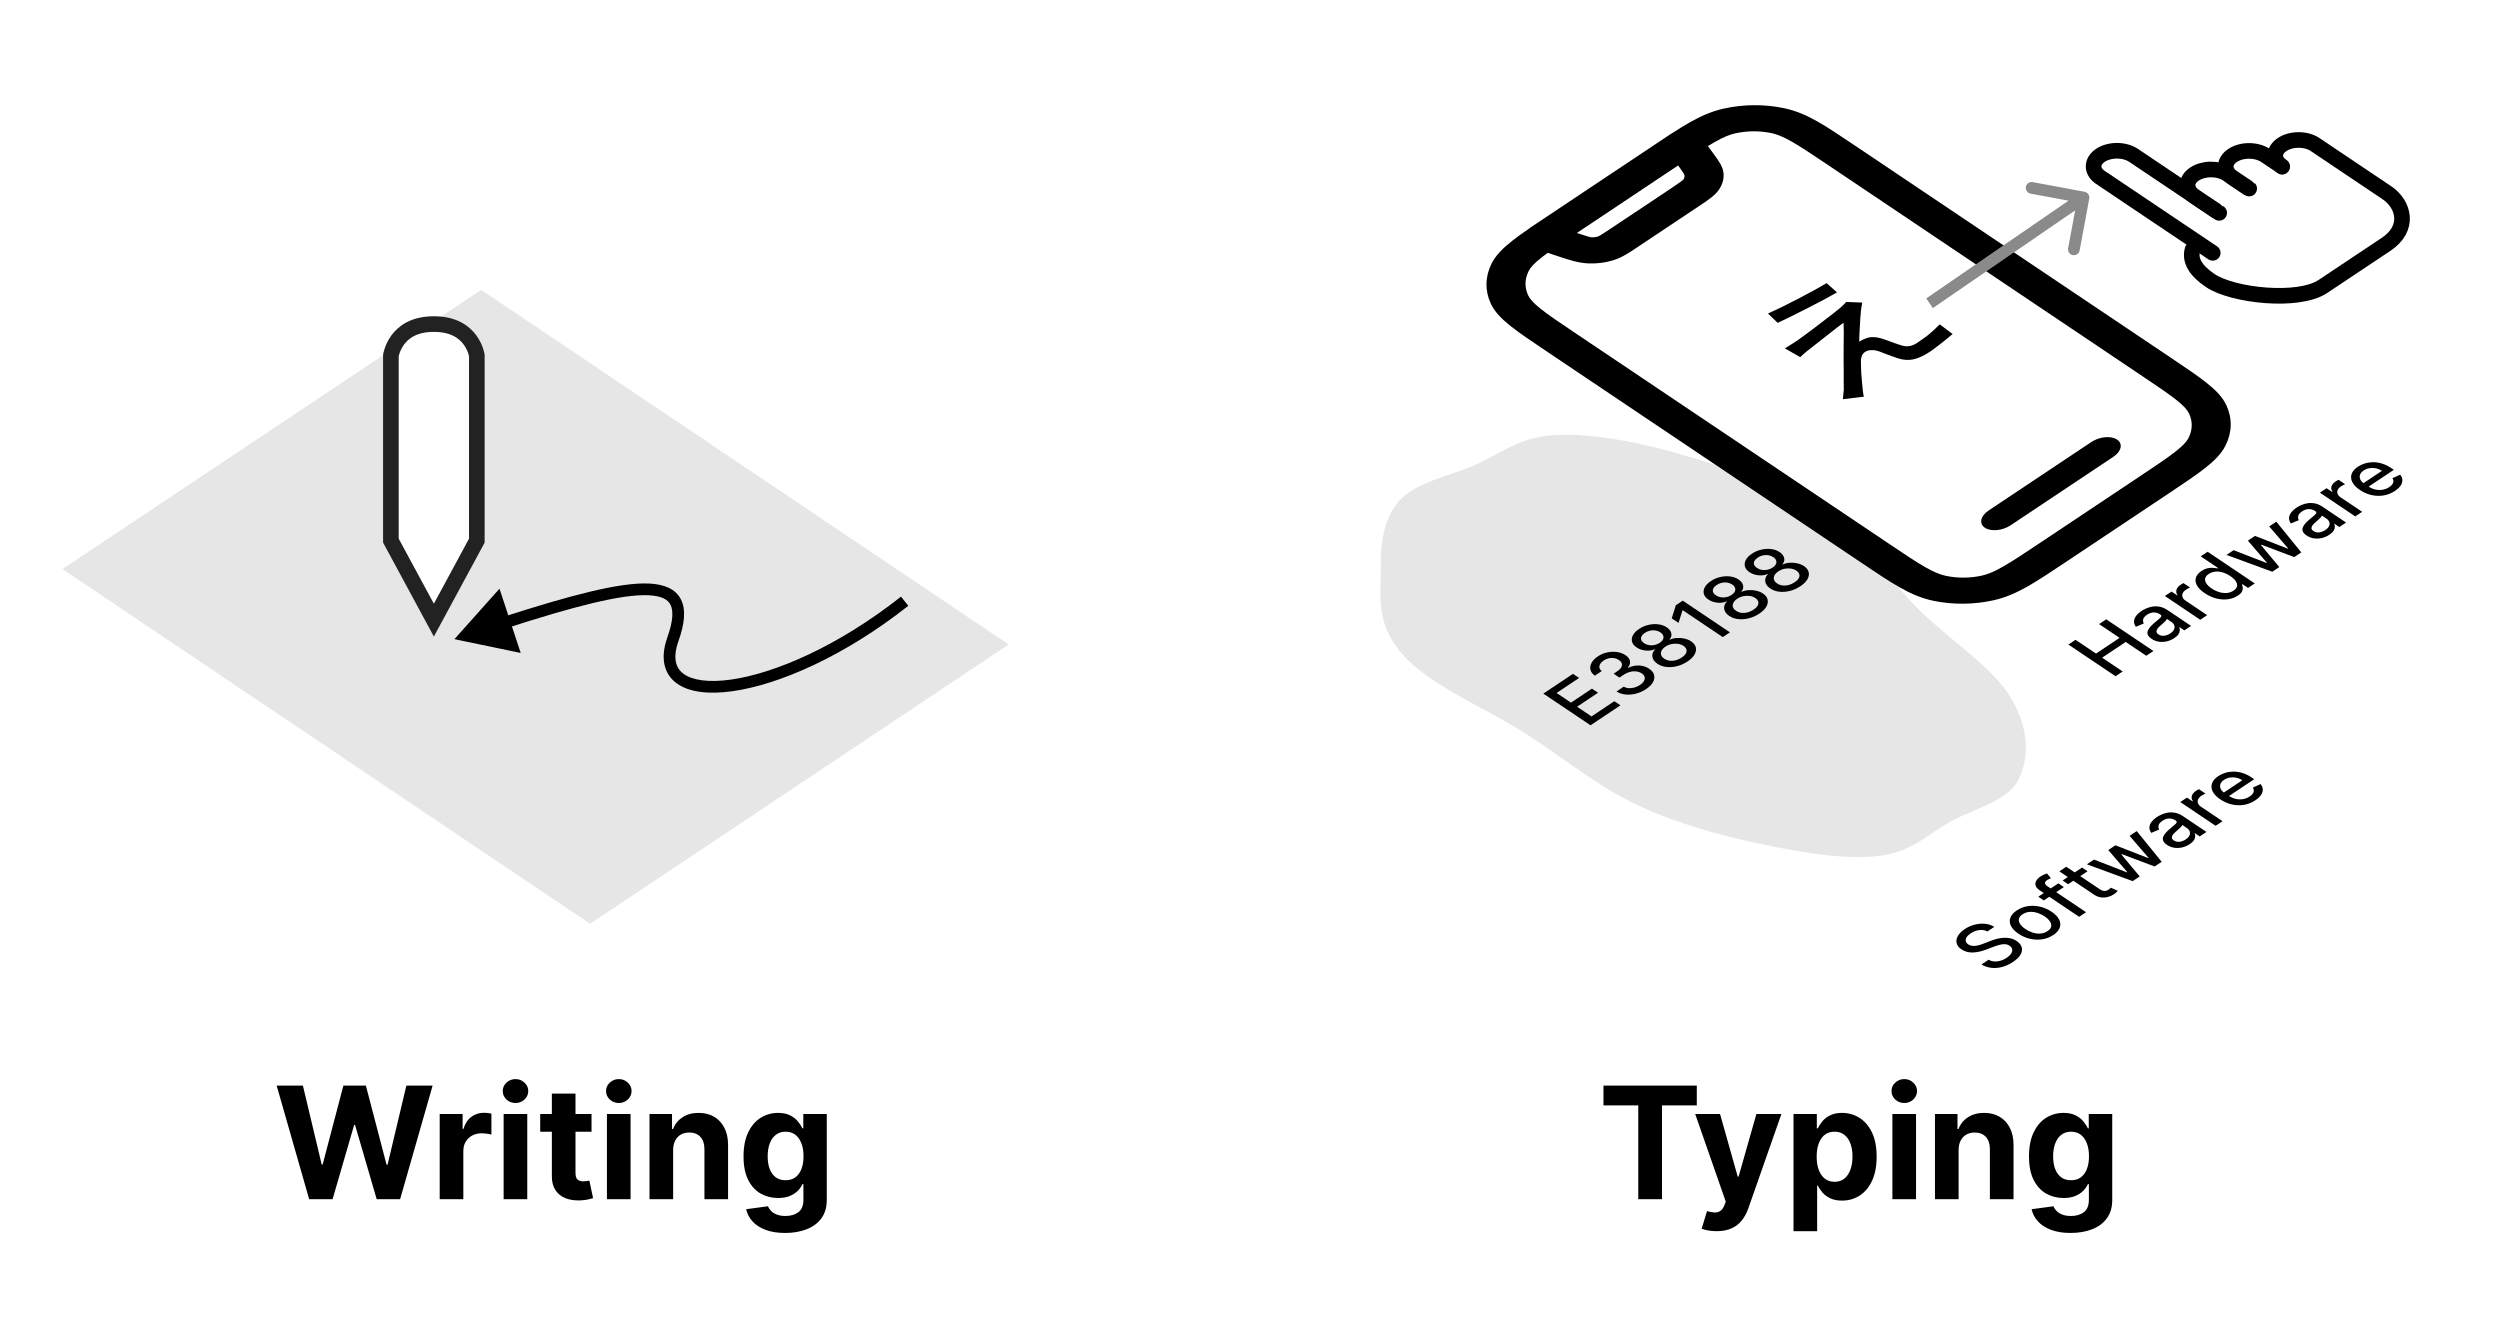 <svg width="640" height="340" viewBox="0 0 640 340" fill="none" xmlns="http://www.w3.org/2000/svg">
<rect x="0" y="0" width="640" height="340" fill="#333333" stroke="none"/>
<g clip-path="url(#clip0_1_2)">
<rect width="640" height="480" fill="white"/>
<rect width="128.815" height="162.713" transform="matrix(0.832 -0.555 0.83 0.558 16 145.691)" fill="#E6E6E6"/>
<path d="M111.069 82.964C116.25 82.964 118.911 85.094 120.339 87.06C121.083 88.084 121.527 89.116 121.784 89.894C121.911 90.28 121.99 90.596 122.036 90.805C122.05 90.872 122.061 90.929 122.069 90.972V138.404L111.069 158.756L100.069 138.404V90.972C100.077 90.929 100.088 90.872 100.102 90.805C100.148 90.596 100.227 90.28 100.354 89.894C100.611 89.116 101.055 88.084 101.798 87.06C103.227 85.094 105.887 82.964 111.069 82.964Z" fill="white" stroke="#222222" stroke-width="4"/>
<path d="M116.337 163.625L133.295 167.151L127.869 150.702L116.337 163.625ZM129.154 159.398L129.613 160.826C138.308 158.027 145.693 155.833 151.786 154.379C157.904 152.919 162.609 152.234 165.985 152.382C169.394 152.533 170.987 153.497 171.654 154.831C172.396 156.318 172.356 158.898 170.856 163.123L172.27 163.625L173.683 164.127C175.224 159.787 175.668 156.155 174.337 153.491C172.931 150.675 169.895 149.552 166.117 149.385C162.308 149.217 157.27 149.986 151.089 151.461C144.883 152.942 137.412 155.164 128.694 157.97L129.154 159.398ZM172.27 163.625L170.856 163.123C169.95 165.677 169.67 167.999 170.081 170.032C170.5 172.101 171.614 173.759 173.272 174.956C176.485 177.278 181.59 177.784 187.521 176.95C199.509 175.265 216.277 167.914 232.522 155.089L231.592 153.911L230.663 152.734C214.704 165.333 198.421 172.389 187.103 173.979C181.382 174.784 177.271 174.145 175.029 172.525C173.958 171.752 173.285 170.739 173.022 169.437C172.751 168.099 172.895 166.349 173.683 164.127L172.27 163.625Z" fill="black"/>
<path d="M377.001 119.285C383.905 116.402 388.788 111.784 398.275 111.356C408.155 110.91 420.124 113.297 432.007 116.804C444.211 120.406 457.311 124.849 468.033 131.943C478.652 138.969 482.932 147.799 490.941 155.796C498.698 163.539 510.182 170.822 514.79 178.624C519.443 186.503 519.527 193.836 516.766 199.524C514.111 204.995 505.597 206.889 499.422 210.284C493.593 213.488 489.522 218.057 481.169 219.092C472.735 220.138 462.116 218.434 451.533 216.221C440.957 214.009 429.978 211.109 419.349 206.163C408.791 201.251 400.42 194.124 390.832 187.977C380.074 181.08 366.057 175.547 358.98 167.459C351.957 159.432 353.59 152.246 353.485 145.294C353.387 138.799 354.243 132.596 358.385 128.015C362.39 123.585 370.455 122.019 377.001 119.285Z" fill="#E6E6E6"/>
<path d="M508.125 135.099C507.379 134.597 507.06 133.852 507.237 133.028C507.415 132.203 508.075 131.366 509.072 130.701L535.397 113.151C536.395 112.486 537.648 112.048 538.881 111.932C540.114 111.816 541.226 112.033 541.972 112.534C542.718 113.036 543.038 113.78 542.86 114.605C542.683 115.43 542.023 116.267 541.025 116.932L514.7 134.481C513.703 135.146 512.45 135.585 511.217 135.701C509.984 135.816 508.872 135.6 508.125 135.099Z" fill="black"/>
<path d="M396.333 55.218L427.621 34.359C427.765 34.263 427.918 34.174 428.08 34.091C429.673 33.047 431.153 32.138 432.519 31.364C435.348 29.758 438.084 28.521 441.253 27.805C446.3 26.676 451.708 26.635 456.702 27.689C459.847 28.35 462.527 29.545 465.276 31.103C467.956 32.624 470.998 34.667 474.771 37.202L555.809 91.63C559.582 94.164 562.632 96.212 564.881 98.002C567.206 99.852 568.982 101.65 569.958 103.756C571.51 107.101 571.427 110.718 569.72 114.089C568.646 116.211 566.787 118.038 564.383 119.92C562.036 121.755 558.898 123.847 555.007 126.441L528.866 143.868C524.975 146.462 521.83 148.559 519.094 150.113C516.265 151.719 513.529 152.956 510.352 153.667C505.307 154.799 499.899 154.843 494.903 153.793C491.766 153.127 489.086 151.932 486.336 150.374C483.657 148.862 480.608 146.814 476.834 144.28L395.803 89.856C392.03 87.322 388.981 85.274 386.732 83.485C384.406 81.635 382.631 79.837 381.647 77.735C380.092 74.387 380.175 70.767 381.886 67.393C382.966 65.275 384.825 63.449 387.23 61.566C388.391 60.655 389.757 59.667 391.328 58.601L391.724 58.291L396.333 55.218ZM396.213 64.727L394.752 65.831C392.751 67.388 391.822 68.436 391.341 69.381C390.314 71.406 390.264 73.579 391.198 75.588C391.636 76.526 392.517 77.56 394.447 79.087C396.411 80.656 399.168 82.508 403.122 85.163L483.875 139.4C487.829 142.056 490.593 143.912 492.923 145.228C495.198 146.525 496.74 147.118 498.139 147.415C501.139 148.047 504.386 148.022 507.416 147.342C508.83 147.024 510.4 146.406 512.735 145.073C515.134 143.715 517.977 141.82 522.055 139.101L547.902 121.87C551.98 119.152 554.823 117.256 556.86 115.656C558.869 114.093 559.79 113.05 560.272 112.105C561.298 110.08 561.349 107.907 560.415 105.898C559.977 104.96 559.096 103.926 557.166 102.4C555.208 100.835 552.445 98.979 548.491 96.323L467.738 42.086C463.784 39.43 461.027 37.579 458.689 36.258C456.415 34.961 454.873 34.368 453.473 34.071C450.474 33.439 447.226 33.465 444.197 34.144C442.782 34.463 441.22 35.076 438.878 36.414L437.222 37.387L438.456 39.08L438.73 39.456C439.895 41.046 441.026 42.584 441.214 44.247C441.374 45.697 440.985 47.161 440.084 48.504C439.051 50.04 437.185 51.275 435.268 52.553L418.884 63.475C416.967 64.753 415.115 65.998 412.816 66.683C410.806 67.281 408.617 67.535 406.45 67.423C403.965 67.291 401.671 66.528 399.307 65.748L398.745 65.563L396.213 64.727ZM403.668 59.645C406.706 60.647 407.163 60.734 407.488 60.75C407.987 60.777 408.491 60.719 408.955 60.583C409.275 60.49 409.69 60.288 412.382 58.493L427.847 48.184C430.539 46.389 430.843 46.112 430.982 45.907C431.187 45.596 431.272 45.257 431.231 44.922C431.214 44.699 431.08 44.398 429.6 42.356L403.668 59.645Z" fill="black"/>
<path d="M534.852 50.837C535.004 50.022 534.466 49.239 533.651 49.088L520.378 46.623C519.564 46.472 518.781 47.01 518.63 47.824C518.478 48.639 519.016 49.422 519.831 49.573L531.629 51.764L529.438 63.562C529.287 64.377 529.825 65.159 530.639 65.311C531.454 65.462 532.237 64.924 532.388 64.11L534.852 50.837ZM493.97 77.628L494.819 78.864L534.227 51.799L533.378 50.563L532.528 49.326L493.121 76.391L493.97 77.628Z" fill="#8A8A8A"/>
<path d="M561.28 63.922C560.517 66.639 562.04 69.276 565.847 71.833C571.56 75.67 588.341 77.551 594.668 73.332L610.858 62.539C617.049 58.412 615.395 52.265 611.047 49.345L592.686 37.012C591.566 36.26 590.047 35.836 588.462 35.834C586.877 35.831 585.356 36.25 584.234 36.998L584.22 37.007C583.101 37.753 582.472 38.765 582.47 39.822C582.468 40.88 583.094 41.895 584.21 42.644" fill="white"/>
<path d="M561.28 63.922C560.517 66.639 562.04 69.276 565.847 71.833C571.56 75.67 588.341 77.551 594.668 73.332L610.858 62.539C617.049 58.412 615.395 52.265 611.047 49.345L592.686 37.012C591.566 36.26 590.047 35.836 588.462 35.834C586.877 35.831 585.356 36.25 584.234 36.998L584.22 37.007C583.101 37.753 582.472 38.765 582.47 39.822C582.468 40.88 583.094 41.895 584.21 42.644" stroke="black" stroke-width="4" stroke-linecap="round"/>
<path d="M566.46 64.731L537.7 45.414C537.146 45.041 536.707 44.599 536.408 44.113C536.109 43.627 535.956 43.106 535.959 42.58C535.961 42.055 536.117 41.535 536.42 41.05C536.723 40.566 537.165 40.126 537.722 39.756C538.851 39.008 540.378 38.59 541.968 38.594C543.558 38.598 545.081 39.025 546.204 39.779L568.11 54.492" fill="white"/>
<path d="M566.46 64.731L537.7 45.414C537.146 45.041 536.707 44.599 536.408 44.113C536.109 43.627 535.956 43.106 535.959 42.58C535.961 42.055 536.117 41.535 536.42 41.05C536.723 40.566 537.165 40.126 537.722 39.756C538.851 39.008 540.378 38.59 541.968 38.594C543.558 38.598 545.081 39.025 546.204 39.779L568.11 54.492" stroke="black" stroke-width="4" stroke-linecap="round"/>
<path d="M567.288 53.94L561.671 50.168C560.594 49.406 560.003 48.393 560.025 47.344C560.047 46.296 560.68 45.296 561.789 44.556C562.898 43.817 564.395 43.397 565.962 43.386C567.529 43.375 569.04 43.775 570.175 44.498L575.792 48.271" fill="white"/>
<path d="M567.288 53.94L561.671 50.168C560.594 49.406 560.003 48.393 560.025 47.344C560.047 46.296 560.68 45.296 561.789 44.556C562.898 43.817 564.395 43.397 565.962 43.386C567.529 43.375 569.04 43.775 570.175 44.498L575.792 48.271" stroke="black" stroke-width="4" stroke-linecap="round" stroke-linejoin="round"/>
<path d="M575.349 48.017L571.531 45.453C570.412 44.701 569.784 43.682 569.786 42.622C569.788 41.561 570.419 40.545 571.541 39.797C572.663 39.049 574.184 38.63 575.769 38.633C577.354 38.636 578.874 39.06 579.993 39.812L584.214 42.647" fill="white"/>
<path d="M575.349 48.017L571.531 45.453C570.412 44.701 569.784 43.682 569.786 42.622C569.788 41.561 570.419 40.545 571.541 39.797C572.663 39.049 574.184 38.63 575.769 38.633C577.354 38.636 578.874 39.06 579.993 39.812L584.214 42.647" stroke="black" stroke-width="4" stroke-linecap="round" stroke-linejoin="round"/>
<path d="M452.604 80.267C453.691 79.78 454.911 79.204 456.264 78.539C457.639 77.859 459.025 77.157 460.423 76.432C461.843 75.693 463.174 74.984 464.416 74.304C465.68 73.609 466.745 73.003 467.61 72.485L470.266 74.848C469.334 75.38 468.247 75.986 467.005 76.666C465.763 77.317 464.454 77.996 463.079 78.706C461.703 79.415 460.328 80.11 458.953 80.79C457.577 81.47 456.291 82.09 455.093 82.652L452.604 80.267ZM476.744 77.462C476.655 77.877 476.576 78.299 476.509 78.729C476.442 79.159 476.397 79.53 476.374 79.841C476.329 80.286 476.284 80.864 476.238 81.576C476.17 82.273 476.125 83.014 476.101 83.8C476.056 84.571 476.021 85.291 475.998 85.958C475.952 86.61 475.952 87.115 475.995 87.471C476.128 87.352 476.339 87.227 476.628 87.094C476.916 86.931 477.182 86.813 477.426 86.739C478.091 86.414 478.801 86.267 479.554 86.298C480.33 86.314 481.161 86.471 482.047 86.769C482.446 86.888 482.911 87.052 483.442 87.261C483.974 87.44 484.505 87.633 485.037 87.842C485.569 88.021 486.056 88.185 486.499 88.334C487.252 88.602 487.972 88.7 488.659 88.627C489.369 88.539 490.1 88.244 490.855 87.741C491.654 87.208 492.419 86.668 493.151 86.121C493.862 85.558 494.505 85.011 495.082 84.478C495.66 83.945 496.159 83.464 496.581 83.035L499.868 85.51C499.468 85.865 498.913 86.323 498.203 86.886C497.515 87.463 496.783 88.04 496.006 88.617C495.252 89.209 494.586 89.697 494.009 90.082C492.567 91.043 491.203 91.671 489.917 91.966C488.653 92.275 487.29 92.191 485.828 91.714C485.385 91.565 484.876 91.386 484.3 91.177C483.702 90.954 483.115 90.738 482.539 90.529C481.963 90.291 481.487 90.105 481.111 89.971C480.313 89.703 479.615 89.59 479.017 89.633C478.396 89.662 477.875 89.817 477.454 90.098C477.054 90.364 476.777 90.712 476.621 91.142C476.465 91.542 476.386 91.994 476.386 92.499C476.385 92.825 476.395 93.248 476.417 93.767C476.416 94.271 476.437 94.849 476.48 95.502C476.523 96.125 476.578 96.785 476.643 97.482C476.686 98.164 476.751 98.861 476.839 99.573C476.904 100.271 477.003 100.931 477.135 101.554L471.781 102.19C471.804 101.878 471.838 101.515 471.883 101.1C471.95 100.67 471.995 100.21 472.018 99.721C471.997 99.38 471.987 98.824 471.988 98.052C471.989 97.281 471.991 96.377 471.993 95.338C471.994 94.3 471.985 93.195 471.965 92.024C471.967 90.838 471.969 89.666 471.971 88.509C471.995 87.338 472.008 86.248 472.01 85.239C471.989 84.216 471.969 83.341 471.948 82.614C471.482 82.954 470.938 83.361 470.317 83.835C469.695 84.308 469.052 84.811 468.386 85.344C467.72 85.847 467.066 86.358 466.422 86.876C465.801 87.379 465.213 87.845 464.658 88.274C464.125 88.689 463.67 89.051 463.293 89.362C462.76 89.746 462.294 90.116 461.895 90.472C461.517 90.812 461.173 91.13 460.863 91.427L456.91 89.173C457.31 88.936 457.776 88.655 458.308 88.33C458.863 87.99 459.429 87.627 460.005 87.243C460.338 86.991 460.871 86.607 461.603 86.089C462.313 85.556 463.123 84.957 464.033 84.291C464.943 83.596 465.853 82.9 466.763 82.205C467.695 81.495 468.56 80.829 469.359 80.207C470.158 79.586 470.79 79.075 471.257 78.676C471.501 78.454 471.756 78.209 472.022 77.943C472.311 77.662 472.5 77.447 472.589 77.299L476.744 77.462Z" fill="black"/>
<path d="M407.171 185.673L395.096 177.563L402.684 172.505L404.252 173.558L398.491 177.399L402.17 179.87L407.536 176.293L409.098 177.343L403.732 180.92L407.429 183.403L413.262 179.514L414.83 180.568L407.171 185.673ZM421.411 176.401C420.6 176.942 419.735 177.332 418.818 177.57C417.904 177.805 417.015 177.88 416.149 177.794C415.284 177.703 414.509 177.446 413.825 177.024L415.681 175.787C416.062 176.011 416.493 176.14 416.973 176.172C417.453 176.199 417.941 176.142 418.437 176.001C418.933 175.86 419.398 175.644 419.831 175.356C420.308 175.038 420.647 174.701 420.848 174.346C421.053 173.988 421.113 173.641 421.027 173.304C420.937 172.964 420.697 172.663 420.308 172.402C419.903 172.13 419.443 171.961 418.928 171.894C418.413 171.822 417.867 171.859 417.293 172.006C416.722 172.15 416.157 172.408 415.597 172.781L414.575 173.462L413.089 172.465L414.112 171.783C414.561 171.484 414.874 171.167 415.052 170.833C415.233 170.496 415.277 170.167 415.183 169.846C415.085 169.521 414.842 169.229 414.453 168.967C414.079 168.717 413.67 168.555 413.226 168.483C412.781 168.406 412.327 168.417 411.862 168.517C411.402 168.613 410.965 168.799 410.551 169.075C410.157 169.338 409.861 169.632 409.664 169.958C409.467 170.279 409.395 170.6 409.45 170.922C409.501 171.241 409.703 171.529 410.056 171.788L408.289 172.966C407.657 172.514 407.276 172 407.147 171.423C407.022 170.844 407.123 170.258 407.451 169.666C407.779 169.074 408.313 168.532 409.053 168.038C409.83 167.52 410.651 167.176 411.517 167.003C412.383 166.826 413.219 166.802 414.025 166.933C414.836 167.06 415.536 167.325 416.125 167.726C416.805 168.178 417.19 168.689 417.28 169.261C417.373 169.83 417.185 170.378 416.716 170.907L416.81 170.97C417.736 170.516 418.677 170.315 419.633 170.367C420.593 170.416 421.452 170.698 422.211 171.212C422.879 171.656 423.29 172.179 423.442 172.783C423.598 173.383 423.507 173.999 423.167 174.631C422.824 175.259 422.238 175.849 421.411 176.401ZM432.013 169.333C431.166 169.898 430.272 170.299 429.331 170.537C428.394 170.773 427.487 170.841 426.609 170.742C425.732 170.643 424.969 170.373 424.32 169.932C423.806 169.592 423.44 169.207 423.225 168.777C423.009 168.342 422.943 167.905 423.026 167.465C423.106 167.023 423.334 166.623 423.713 166.266L423.642 166.218C422.894 166.522 422.089 166.628 421.227 166.534C420.366 166.44 419.613 166.175 418.968 165.736C418.347 165.324 417.96 164.846 417.808 164.301C417.655 163.75 417.731 163.187 418.035 162.61C418.339 162.034 418.863 161.498 419.608 161.002C420.344 160.51 421.144 160.167 422.006 159.971C422.868 159.77 423.71 159.721 424.533 159.825C425.351 159.927 426.069 160.182 426.686 160.591C427.33 161.029 427.719 161.538 427.852 162.118C427.985 162.697 427.83 163.232 427.389 163.721L427.459 163.768C427.991 163.519 428.584 163.371 429.237 163.325C429.89 163.273 430.541 163.321 431.19 163.466C431.84 163.607 432.422 163.848 432.936 164.188C433.585 164.629 433.982 165.143 434.126 165.731C434.271 166.318 434.163 166.926 433.804 167.555C433.449 168.181 432.852 168.774 432.013 169.333ZM430.521 168.331C431.021 167.998 431.372 167.654 431.573 167.298C431.771 166.941 431.821 166.594 431.723 166.26C431.621 165.923 431.37 165.617 430.969 165.342C430.544 165.062 430.063 164.886 429.524 164.814C428.989 164.74 428.445 164.763 427.894 164.883C427.343 165.003 426.831 165.221 426.359 165.536C425.882 165.854 425.551 166.198 425.365 166.569C425.18 166.94 425.142 167.304 425.251 167.663C425.361 168.021 425.628 168.34 426.052 168.62C426.453 168.895 426.903 169.068 427.403 169.14C427.903 169.206 428.422 169.173 428.961 169.04C429.497 168.904 430.017 168.668 430.521 168.331ZM424.902 164.558C425.304 164.29 425.58 163.998 425.73 163.682C425.88 163.366 425.9 163.053 425.791 162.742C425.685 162.429 425.442 162.141 425.06 161.88C424.679 161.629 424.258 161.468 423.798 161.396C423.342 161.321 422.881 161.336 422.417 161.441C421.948 161.543 421.509 161.73 421.099 162.003C420.682 162.282 420.394 162.579 420.236 162.895C420.078 163.205 420.054 163.513 420.164 163.819C420.273 164.124 420.519 164.403 420.9 164.653C421.281 164.915 421.704 165.083 422.168 165.157C422.632 165.232 423.101 165.219 423.573 165.12C424.05 165.018 424.493 164.831 424.902 164.558ZM430.79 153.768L442.864 161.878L441.032 163.099L430.785 156.217L430.714 156.264L429.705 159.462L427.96 158.29L429.011 154.954L430.79 153.768ZM450.393 157.08C449.546 157.645 448.652 158.046 447.711 158.284C446.774 158.519 445.867 158.588 444.989 158.489C444.112 158.39 443.349 158.12 442.7 157.679C442.185 157.338 441.82 156.953 441.604 156.524C441.389 156.089 441.323 155.652 441.406 155.212C441.485 154.77 441.714 154.37 442.093 154.013L442.022 153.965C441.274 154.269 440.469 154.375 439.607 154.281C438.746 154.187 437.992 153.921 437.348 153.483C436.727 153.071 436.34 152.593 436.188 152.047C436.035 151.497 436.111 150.933 436.415 150.357C436.719 149.781 437.243 149.245 437.988 148.748C438.724 148.257 439.524 147.914 440.386 147.718C441.248 147.516 442.09 147.468 442.912 147.572C443.731 147.673 444.449 147.929 445.066 148.338C445.71 148.776 446.099 149.285 446.232 149.865C446.365 150.444 446.21 150.978 445.769 151.467L445.839 151.515C446.371 151.266 446.963 151.118 447.617 151.072C448.27 151.02 448.921 151.067 449.57 151.213C450.219 151.354 450.801 151.595 451.316 151.935C451.965 152.376 452.361 152.89 452.506 153.478C452.651 154.065 452.543 154.673 452.184 155.302C451.829 155.928 451.232 156.521 450.393 157.08ZM448.901 156.078C449.401 155.745 449.752 155.4 449.953 155.045C450.151 154.687 450.2 154.341 450.103 154.007C450.001 153.669 449.75 153.364 449.349 153.089C448.924 152.809 448.442 152.633 447.903 152.561C447.368 152.487 446.825 152.509 446.274 152.629C445.723 152.75 445.211 152.967 444.738 153.282C444.262 153.6 443.931 153.945 443.745 154.316C443.559 154.687 443.521 155.051 443.631 155.41C443.741 155.768 444.008 156.087 444.432 156.367C444.833 156.641 445.283 156.815 445.783 156.886C446.283 156.953 446.802 156.92 447.341 156.786C447.877 156.65 448.397 156.414 448.901 156.078ZM443.282 152.304C443.684 152.037 443.96 151.745 444.11 151.429C444.26 151.113 444.28 150.8 444.171 150.489C444.065 150.175 443.821 149.888 443.44 149.627C443.059 149.376 442.638 149.215 442.178 149.143C441.721 149.068 441.261 149.083 440.797 149.188C440.328 149.29 439.889 149.477 439.479 149.75C439.062 150.029 438.774 150.326 438.616 150.641C438.458 150.952 438.434 151.26 438.544 151.566C438.653 151.871 438.899 152.149 439.28 152.4C439.661 152.662 440.084 152.829 440.548 152.904C441.012 152.979 441.481 152.966 441.953 152.867C442.429 152.765 442.872 152.578 443.282 152.304ZM460.907 150.07C460.06 150.635 459.166 151.036 458.225 151.274C457.288 151.51 456.381 151.578 455.504 151.479C454.626 151.38 453.863 151.11 453.215 150.669C452.7 150.329 452.334 149.944 452.119 149.514C451.903 149.079 451.837 148.642 451.92 148.203C452 147.76 452.229 147.36 452.607 147.003L452.536 146.956C451.788 147.26 450.983 147.365 450.122 147.271C449.26 147.178 448.507 146.912 447.862 146.473C447.241 146.062 446.854 145.583 446.702 145.038C446.549 144.487 446.625 143.924 446.929 143.348C447.233 142.771 447.757 142.235 448.502 141.739C449.239 141.248 450.038 140.904 450.9 140.708C451.762 140.507 452.605 140.458 453.427 140.562C454.245 140.664 454.963 140.919 455.58 141.328C456.225 141.767 456.613 142.275 456.746 142.855C456.879 143.434 456.725 143.969 456.283 144.458L456.354 144.505C456.885 144.256 457.478 144.108 458.131 144.062C458.784 144.01 459.436 144.058 460.085 144.204C460.734 144.344 461.316 144.585 461.831 144.925C462.479 145.366 462.876 145.88 463.02 146.468C463.165 147.055 463.058 147.663 462.698 148.292C462.343 148.918 461.746 149.511 460.907 150.07ZM459.415 149.069C459.916 148.735 460.266 148.391 460.468 148.036C460.665 147.678 460.715 147.332 460.617 146.997C460.515 146.66 460.264 146.354 459.863 146.079C459.439 145.8 458.957 145.624 458.418 145.552C457.883 145.477 457.34 145.5 456.789 145.62C456.237 145.74 455.726 145.958 455.253 146.273C454.776 146.591 454.445 146.935 454.259 147.306C454.074 147.677 454.036 148.042 454.145 148.4C454.255 148.758 454.522 149.077 454.946 149.357C455.347 149.632 455.798 149.805 456.297 149.877C456.797 149.944 457.316 149.91 457.856 149.777C458.391 149.641 458.911 149.405 459.415 149.069ZM453.796 145.295C454.198 145.027 454.474 144.735 454.624 144.419C454.774 144.104 454.795 143.79 454.685 143.479C454.579 143.166 454.336 142.878 453.955 142.617C453.573 142.366 453.153 142.205 452.692 142.133C452.236 142.059 451.775 142.074 451.311 142.178C450.842 142.28 450.403 142.468 449.994 142.741C449.576 143.019 449.288 143.316 449.13 143.632C448.972 143.942 448.948 144.25 449.058 144.556C449.168 144.862 449.413 145.14 449.794 145.391C450.176 145.652 450.598 145.82 451.063 145.894C451.527 145.969 451.995 145.957 452.467 145.857C452.944 145.755 453.387 145.568 453.796 145.295Z" fill="black"/>
<path d="M508.771 238.451C508.149 238.118 507.457 238.001 506.693 238.1C505.926 238.196 505.195 238.475 504.502 238.937C504.006 239.268 503.655 239.607 503.45 239.955C503.24 240.299 503.171 240.63 503.241 240.946C503.312 241.257 503.518 241.527 503.86 241.756C504.147 241.949 504.461 242.071 504.804 242.121C505.15 242.169 505.504 242.167 505.866 242.115C506.228 242.058 506.584 241.976 506.935 241.868C507.281 241.758 507.602 241.644 507.898 241.526L509.386 240.944C509.866 240.75 510.39 240.572 510.957 240.41C511.524 240.248 512.112 240.139 512.723 240.085C513.333 240.031 513.939 240.064 514.54 240.183C515.146 240.3 515.72 240.541 516.263 240.905C516.947 241.364 517.377 241.89 517.553 242.483C517.733 243.073 517.641 243.694 517.278 244.347C516.919 244.997 516.266 245.637 515.321 246.267C514.415 246.871 513.487 247.297 512.539 247.546C511.59 247.794 510.665 247.867 509.764 247.762C508.859 247.656 508.023 247.371 507.257 246.909L509.089 245.688C509.56 245.957 510.066 246.107 510.605 246.137C511.144 246.161 511.679 246.091 512.211 245.926C512.742 245.756 513.242 245.514 513.711 245.202C514.227 244.858 514.606 244.498 514.846 244.122C515.087 243.74 515.178 243.374 515.12 243.024C515.058 242.671 514.83 242.363 514.437 242.099C514.079 241.858 513.684 241.73 513.251 241.713C512.822 241.694 512.36 241.75 511.864 241.881C511.371 242.009 510.852 242.179 510.304 242.392L508.485 243.084C507.253 243.553 506.097 243.805 505.019 243.84C503.945 243.872 502.987 243.606 502.146 243.041C501.45 242.574 501.032 242.04 500.891 241.439C500.751 240.839 500.86 240.227 501.219 239.603C501.574 238.977 502.158 238.394 502.969 237.853C503.789 237.306 504.655 236.921 505.568 236.696C506.486 236.468 507.377 236.403 508.243 236.499C509.104 236.593 509.867 236.852 510.532 237.277L508.771 238.451ZM525.646 239.36C524.795 239.927 523.858 240.292 522.835 240.453C521.811 240.615 520.774 240.577 519.724 240.341C518.674 240.105 517.681 239.673 516.746 239.044C515.806 238.413 515.16 237.745 514.807 237.039C514.454 236.332 514.4 235.637 514.645 234.953C514.89 234.269 515.438 233.643 516.289 233.075C517.14 232.508 518.078 232.144 519.101 231.982C520.124 231.821 521.163 231.859 522.217 232.098C523.272 232.337 524.268 232.772 525.208 233.403C526.143 234.031 526.786 234.697 527.135 235.401C527.484 236.104 527.536 236.798 527.29 237.483C527.045 238.167 526.497 238.793 525.646 239.36ZM524.172 238.362C524.724 237.994 525.035 237.592 525.107 237.155C525.179 236.718 525.059 236.279 524.749 235.839C524.443 235.396 523.999 234.979 523.417 234.589C522.839 234.201 522.22 233.903 521.559 233.697C520.899 233.485 520.24 233.401 519.583 233.445C518.925 233.488 518.321 233.694 517.769 234.062C517.214 234.432 516.9 234.838 516.829 235.28C516.761 235.72 516.882 236.163 517.192 236.608C517.503 237.048 517.946 237.463 518.524 237.851C519.106 238.241 519.725 238.541 520.382 238.75C521.043 238.957 521.7 239.037 522.353 238.991C523.01 238.942 523.617 238.732 524.172 238.362ZM526.931 226.139L528.346 227.09L523.216 230.509L521.801 229.559L526.931 226.139ZM532.264 234.704L522.158 227.916C521.592 227.536 521.247 227.138 521.121 226.722C520.992 226.303 521.04 225.895 521.265 225.497C521.486 225.098 521.837 224.737 522.318 224.417C522.672 224.181 523.005 223.998 523.316 223.87C523.623 223.739 523.862 223.648 524.031 223.598L525.044 224.832C524.938 224.872 524.804 224.924 524.642 224.99C524.477 225.053 524.302 225.146 524.117 225.269C523.687 225.556 523.486 225.832 523.513 226.098C523.544 226.361 523.76 226.627 524.161 226.897L534.031 233.526L532.264 234.704ZM532.991 222.099L534.406 223.049L529.448 226.355L528.033 225.404L532.991 222.099ZM527.193 223.061L528.96 221.883L537.526 227.637C537.868 227.866 538.177 228.005 538.452 228.053C538.724 228.098 538.972 228.088 539.196 228.023C539.421 227.952 539.629 227.852 539.822 227.723C539.964 227.629 540.078 227.54 540.165 227.455C540.252 227.371 540.319 227.306 540.366 227.258L542.142 228.024C542.078 228.118 541.972 228.242 541.822 228.394C541.676 228.55 541.464 228.723 541.184 228.915C540.727 229.23 540.211 229.463 539.636 229.615C539.061 229.767 538.469 229.804 537.859 229.727C537.249 229.649 536.671 229.427 536.125 229.06L527.193 223.061ZM545.969 225.567L534.242 221.265L536.068 220.048L544.497 223.328L544.586 223.269L539.72 217.613L541.546 216.395L549.94 219.661L550.029 219.601L545.175 213.977L547.001 212.759L553.391 220.618L551.589 221.82L543.207 218.658L543.071 218.748L547.766 224.369L545.969 225.567ZM560.575 216.097C560 216.481 559.374 216.756 558.697 216.924C558.016 217.088 557.335 217.124 556.654 217.031C555.978 216.935 555.343 216.687 554.749 216.289C554.238 215.946 553.916 215.597 553.783 215.244C553.65 214.891 553.654 214.538 553.797 214.186C553.939 213.833 554.168 213.486 554.483 213.144C554.798 212.803 555.145 212.471 555.524 212.151C556.004 211.746 556.395 211.418 556.694 211.165C556.99 210.91 557.167 210.7 557.226 210.534C557.286 210.368 557.209 210.214 556.997 210.072L556.956 210.044C556.441 209.698 555.896 209.527 555.322 209.532C554.751 209.533 554.18 209.725 553.609 210.105C553.014 210.502 552.677 210.903 552.597 211.308C552.518 211.708 552.572 212.059 552.761 212.359L550.723 213.213C550.37 212.712 550.213 212.222 550.253 211.743C550.293 211.258 550.485 210.799 550.828 210.365C551.167 209.929 551.611 209.528 552.158 209.163C552.521 208.921 552.948 208.694 553.44 208.482C553.933 208.264 554.468 208.112 555.047 208.026C555.629 207.938 556.243 207.957 556.888 208.085C557.529 208.21 558.18 208.494 558.841 208.937L564.854 212.976L563.129 214.127L561.891 213.295L561.82 213.343C561.933 213.572 561.986 213.837 561.978 214.137C561.969 214.437 561.859 214.755 561.646 215.092C561.432 215.429 561.076 215.764 560.575 216.097ZM559.545 214.891C560.033 214.565 560.354 214.222 560.508 213.862C560.666 213.499 560.681 213.152 560.552 212.823C560.422 212.488 560.179 212.201 559.821 211.961L558.654 211.177C558.654 211.261 558.59 211.382 558.464 211.54C558.338 211.692 558.18 211.858 557.991 212.036C557.798 212.213 557.609 212.383 557.424 212.549C557.234 212.712 557.077 212.849 556.951 212.959C556.651 213.216 556.411 213.474 556.229 213.732C556.052 213.987 555.975 214.236 555.998 214.478C556.021 214.715 556.19 214.939 556.504 215.15C556.941 215.443 557.432 215.557 557.979 215.493C558.522 215.425 559.044 215.224 559.545 214.891ZM567.208 211.408L558.152 205.325L559.86 204.187L561.298 205.153L561.393 205.09C561.071 204.652 560.979 204.2 561.118 203.734C561.256 203.263 561.591 202.851 562.123 202.496C562.233 202.422 562.367 202.338 562.525 202.244C562.687 202.147 562.816 202.073 562.915 202.023L564.601 203.156C564.511 203.19 564.363 203.26 564.158 203.364C563.949 203.467 563.754 203.578 563.573 203.699C563.156 203.978 562.872 204.285 562.722 204.622C562.571 204.954 562.557 205.287 562.679 205.621C562.796 205.953 563.051 206.251 563.444 206.515L568.975 210.23L567.208 211.408ZM577.364 204.881C576.47 205.477 575.509 205.863 574.482 206.037C573.454 206.207 572.418 206.175 571.371 205.941C570.325 205.702 569.332 205.268 568.393 204.637C567.465 204.014 566.821 203.349 566.46 202.643C566.103 201.934 566.039 201.237 566.269 200.553C566.502 199.866 567.04 199.242 567.883 198.68C568.396 198.338 568.976 198.064 569.626 197.857C570.276 197.65 570.972 197.541 571.716 197.529C572.46 197.517 573.231 197.631 574.029 197.872C574.824 198.111 575.632 198.506 576.453 199.058L577.078 199.477L569.863 204.288L568.542 203.401L574.026 199.745C573.562 199.433 573.057 199.22 572.51 199.106C571.96 198.989 571.409 198.975 570.858 199.064C570.311 199.15 569.808 199.345 569.351 199.65C568.855 199.981 568.544 200.351 568.417 200.762C568.29 201.167 568.321 201.568 568.509 201.963C568.698 202.353 569.018 202.7 569.47 203.003L570.501 203.696C571.107 204.103 571.728 204.378 572.365 204.521C573.006 204.662 573.632 204.679 574.242 204.572C574.848 204.462 575.41 204.235 575.926 203.891C576.261 203.668 576.519 203.433 576.7 203.186C576.878 202.936 576.971 202.679 576.979 202.416C576.987 202.153 576.903 201.89 576.726 201.629L578.699 200.716C579.057 201.136 579.247 201.585 579.27 202.064C579.293 202.538 579.146 203.017 578.83 203.501C578.515 203.98 578.026 204.44 577.364 204.881Z" fill="black"/>
<path d="M541.581 173.116L529.506 165.006L531.332 163.788L536.58 167.313L542.613 163.29L537.366 159.766L539.198 158.545L551.273 166.655L549.441 167.876L544.176 164.34L538.142 168.362L543.407 171.898L541.581 173.116ZM556.632 163.35C556.057 163.733 555.431 164.009 554.754 164.176C554.073 164.341 553.392 164.376 552.711 164.283C552.034 164.187 551.399 163.94 550.806 163.541C550.295 163.198 549.973 162.85 549.84 162.497C549.706 162.144 549.711 161.791 549.853 161.438C549.995 161.086 550.224 160.739 550.54 160.397C550.855 160.055 551.202 159.724 551.58 159.403C552.061 158.999 552.451 158.67 552.751 158.418C553.046 158.163 553.224 157.953 553.283 157.787C553.342 157.621 553.266 157.467 553.054 157.324L553.012 157.297C552.497 156.951 551.953 156.78 551.378 156.784C550.808 156.786 550.237 156.977 549.665 157.358C549.071 157.754 548.733 158.155 548.654 158.561C548.575 158.961 548.629 159.311 548.817 159.612L546.78 160.465C546.426 159.964 546.27 159.474 546.31 158.995C546.35 158.511 546.542 158.052 546.885 157.618C547.224 157.181 547.667 156.78 548.215 156.415C548.577 156.174 549.005 155.947 549.497 155.734C549.989 155.517 550.525 155.365 551.103 155.279C551.686 155.19 552.3 155.21 552.945 155.337C553.586 155.462 554.237 155.746 554.897 156.19L560.911 160.229L559.185 161.379L557.947 160.548L557.876 160.595C557.99 160.824 558.043 161.089 558.034 161.389C558.026 161.689 557.915 162.008 557.702 162.344C557.489 162.681 557.132 163.016 556.632 163.35ZM555.601 162.143C556.09 161.818 556.411 161.475 556.565 161.114C556.723 160.751 556.737 160.405 556.608 160.075C556.479 159.741 556.235 159.453 555.878 159.213L554.71 158.429C554.71 158.513 554.647 158.634 554.521 158.792C554.395 158.945 554.237 159.11 554.048 159.289C553.855 159.465 553.665 159.636 553.48 159.801C553.291 159.964 553.133 160.101 553.007 160.211C552.708 160.469 552.467 160.727 552.286 160.984C552.108 161.239 552.031 161.488 552.054 161.73C552.078 161.967 552.246 162.192 552.561 162.403C552.997 162.696 553.489 162.81 554.036 162.745C554.579 162.677 555.101 162.477 555.601 162.143ZM563.264 158.66L554.208 152.578L555.916 151.439L557.355 152.405L557.449 152.342C557.127 151.905 557.036 151.453 557.174 150.987C557.313 150.516 557.648 150.103 558.18 149.748C558.29 149.675 558.424 149.591 558.582 149.496C558.743 149.399 558.873 149.326 558.972 149.276L560.658 150.408C560.567 150.442 560.42 150.512 560.215 150.617C560.006 150.719 559.811 150.831 559.63 150.952C559.212 151.23 558.928 151.538 558.778 151.874C558.628 152.206 558.614 152.539 558.735 152.874C558.853 153.206 559.108 153.504 559.501 153.768L565.031 157.482L563.264 158.66ZM572.901 152.472C572.168 152.961 571.327 153.272 570.379 153.404C569.43 153.532 568.445 153.471 567.422 153.221C566.399 152.967 565.398 152.511 564.42 151.854C563.441 151.196 562.767 150.525 562.399 149.84C562.034 149.152 561.954 148.492 562.16 147.86C562.366 147.229 562.833 146.67 563.562 146.184C564.125 145.809 564.673 145.57 565.204 145.468C565.735 145.361 566.219 145.328 566.656 145.368C567.097 145.406 567.465 145.452 567.76 145.508L567.866 145.437L563.379 142.424L565.146 141.246L577.221 149.356L575.495 150.506L574.086 149.56L573.939 149.658C574.025 149.858 574.091 150.109 574.138 150.409C574.189 150.706 574.133 151.033 573.971 151.388C573.809 151.743 573.452 152.105 572.901 152.472ZM571.787 151.203C572.296 150.864 572.591 150.488 572.675 150.075C572.758 149.656 572.651 149.225 572.352 148.782C572.058 148.337 571.592 147.9 570.956 147.473C570.327 147.05 569.686 146.741 569.033 146.545C568.38 146.349 567.747 146.28 567.133 146.336C566.519 146.393 565.954 146.594 565.438 146.938C564.906 147.292 564.6 147.68 564.521 148.101C564.441 148.523 564.549 148.953 564.843 149.394C565.141 149.831 565.589 150.251 566.187 150.652C566.792 151.058 567.427 151.364 568.092 151.568C568.756 151.771 569.408 151.85 570.045 151.804C570.683 151.752 571.263 151.552 571.787 151.203ZM581.711 146.362L569.984 142.061L571.81 140.843L580.239 144.124L580.328 144.065L575.462 138.409L577.288 137.191L585.682 140.456L585.77 140.397L580.916 134.772L582.742 133.555L589.133 141.414L587.331 142.616L578.948 139.453L578.812 139.544L583.507 145.165L581.711 146.362ZM596.317 136.893C595.742 137.277 595.116 137.552 594.438 137.719C593.757 137.884 593.077 137.92 592.396 137.827C591.719 137.731 591.084 137.483 590.491 137.085C589.98 136.741 589.658 136.393 589.524 136.04C589.391 135.687 589.396 135.334 589.538 134.982C589.68 134.629 589.909 134.282 590.225 133.94C590.54 133.598 590.887 133.267 591.265 132.947C591.746 132.542 592.136 132.213 592.436 131.961C592.731 131.706 592.909 131.496 592.968 131.33C593.027 131.164 592.951 131.01 592.738 130.868L592.697 130.84C592.182 130.494 591.638 130.323 591.063 130.328C590.492 130.329 589.922 130.52 589.35 130.901C588.755 131.298 588.418 131.699 588.339 132.104C588.259 132.504 588.314 132.855 588.502 133.155L586.464 134.009C586.111 133.508 585.955 133.018 585.995 132.539C586.035 132.054 586.227 131.595 586.57 131.161C586.909 130.725 587.352 130.324 587.9 129.959C588.262 129.717 588.69 129.49 589.182 129.278C589.674 129.06 590.21 128.908 590.788 128.822C591.371 128.734 591.985 128.753 592.63 128.881C593.271 129.006 593.922 129.29 594.582 129.733L600.596 133.772L598.87 134.923L597.632 134.091L597.561 134.138C597.675 134.368 597.728 134.632 597.719 134.933C597.711 135.233 597.6 135.551 597.387 135.888C597.174 136.225 596.817 136.56 596.317 136.893ZM595.286 135.687C595.775 135.361 596.096 135.018 596.25 134.658C596.408 134.294 596.422 133.948 596.293 133.619C596.164 133.284 595.92 132.997 595.563 132.757L594.395 131.972C594.395 132.057 594.332 132.178 594.206 132.336C594.08 132.488 593.922 132.654 593.733 132.832C593.54 133.008 593.35 133.179 593.165 133.345C592.976 133.508 592.818 133.644 592.692 133.755C592.393 134.012 592.152 134.27 591.971 134.528C591.793 134.783 591.716 135.032 591.739 135.274C591.762 135.511 591.931 135.735 592.246 135.946C592.682 136.239 593.174 136.353 593.721 136.288C594.264 136.221 594.786 136.02 595.286 135.687ZM602.949 132.203L593.893 126.121L595.601 124.982L597.04 125.949L597.134 125.886C596.812 125.448 596.721 124.996 596.859 124.53C596.998 124.059 597.333 123.646 597.865 123.292C597.975 123.218 598.109 123.134 598.267 123.04C598.428 122.943 598.558 122.869 598.656 122.819L600.343 123.952C600.252 123.986 600.104 124.055 599.9 124.16C599.691 124.263 599.496 124.374 599.315 124.495C598.897 124.773 598.613 125.081 598.463 125.418C598.313 125.749 598.299 126.082 598.42 126.417C598.538 126.749 598.793 127.047 599.186 127.311L604.716 131.025L602.949 132.203ZM613.106 125.677C612.211 126.273 611.251 126.659 610.223 126.833C609.196 127.003 608.159 126.971 607.113 126.737C606.066 126.498 605.073 126.063 604.134 125.433C603.206 124.81 602.562 124.145 602.201 123.439C601.845 122.73 601.781 122.033 602.01 121.349C602.244 120.662 602.782 120.037 603.625 119.475C604.137 119.134 604.718 118.86 605.368 118.653C606.017 118.446 606.714 118.337 607.458 118.325C608.201 118.313 608.973 118.427 609.771 118.668C610.565 118.907 611.373 119.302 612.195 119.854L612.82 120.273L605.604 125.084L604.284 124.197L609.768 120.541C609.304 120.229 608.799 120.016 608.252 119.902C607.701 119.785 607.15 119.771 606.599 119.86C606.052 119.946 605.55 120.141 605.093 120.446C604.597 120.777 604.285 121.147 604.158 121.558C604.032 121.963 604.063 122.363 604.251 122.759C604.439 123.149 604.759 123.496 605.211 123.799L606.243 124.492C606.848 124.899 607.47 125.174 608.107 125.317C608.748 125.458 609.374 125.474 609.984 125.368C610.59 125.258 611.151 125.031 611.667 124.687C612.002 124.464 612.26 124.229 612.442 123.981C612.619 123.732 612.712 123.475 612.72 123.212C612.729 122.948 612.645 122.686 612.468 122.425L614.441 121.512C614.798 121.932 614.988 122.381 615.011 122.86C615.034 123.334 614.888 123.813 614.572 124.297C614.256 124.776 613.768 125.236 613.106 125.677Z" fill="black"/>
<path d="M79.146 307L70.822 277.909H77.54L82.356 298.122H82.597L87.91 277.909H93.663L98.961 298.165H99.217L104.032 277.909H110.751L102.427 307H96.433L90.893 287.98H90.665L85.14 307H79.146ZM112.562 307V285.182H118.428V288.989H118.656C119.053 287.634 119.721 286.612 120.658 285.92C121.596 285.22 122.675 284.869 123.897 284.869C124.2 284.869 124.527 284.888 124.877 284.926C125.228 284.964 125.535 285.016 125.8 285.082V290.452C125.516 290.366 125.123 290.291 124.622 290.224C124.12 290.158 123.66 290.125 123.244 290.125C122.354 290.125 121.558 290.319 120.857 290.707C120.166 291.086 119.617 291.616 119.21 292.298C118.812 292.98 118.613 293.766 118.613 294.656V307H112.562ZM128.929 307V285.182H134.98V307H128.929ZM131.969 282.369C131.069 282.369 130.297 282.071 129.653 281.474C129.019 280.868 128.702 280.144 128.702 279.301C128.702 278.468 129.019 277.753 129.653 277.156C130.297 276.55 131.069 276.247 131.969 276.247C132.868 276.247 133.635 276.55 134.27 277.156C134.914 277.753 135.236 278.468 135.236 279.301C135.236 280.144 134.914 280.868 134.27 281.474C133.635 282.071 132.868 282.369 131.969 282.369ZM151.433 285.182V289.727H138.293V285.182H151.433ZM141.276 279.955H147.327V300.295C147.327 300.854 147.413 301.29 147.583 301.602C147.754 301.905 147.99 302.118 148.293 302.241C148.606 302.365 148.966 302.426 149.373 302.426C149.657 302.426 149.941 302.402 150.225 302.355C150.509 302.298 150.727 302.256 150.879 302.227L151.83 306.73C151.527 306.825 151.101 306.934 150.552 307.057C150.003 307.189 149.335 307.27 148.549 307.298C147.091 307.355 145.812 307.161 144.714 306.716C143.625 306.271 142.777 305.58 142.171 304.642C141.565 303.705 141.267 302.521 141.276 301.091V279.955ZM155.374 307V285.182H161.425V307H155.374ZM158.414 282.369C157.514 282.369 156.743 282.071 156.099 281.474C155.464 280.868 155.147 280.144 155.147 279.301C155.147 278.468 155.464 277.753 156.099 277.156C156.743 276.55 157.514 276.247 158.414 276.247C159.314 276.247 160.081 276.55 160.715 277.156C161.359 277.753 161.681 278.468 161.681 279.301C161.681 280.144 161.359 280.868 160.715 281.474C160.081 282.071 159.314 282.369 158.414 282.369ZM172.324 294.386V307H166.273V285.182H172.04V289.031H172.296C172.778 287.762 173.588 286.759 174.724 286.02C175.861 285.272 177.239 284.898 178.858 284.898C180.373 284.898 181.694 285.229 182.821 285.892C183.948 286.555 184.824 287.502 185.449 288.733C186.074 289.955 186.386 291.413 186.386 293.108V307H180.335V294.188C180.345 292.852 180.004 291.811 179.313 291.062C178.621 290.305 177.67 289.926 176.457 289.926C175.643 289.926 174.923 290.101 174.298 290.452C173.683 290.802 173.2 291.313 172.849 291.986C172.509 292.649 172.333 293.449 172.324 294.386ZM200.985 315.636C199.025 315.636 197.344 315.366 195.943 314.827C194.55 314.296 193.443 313.572 192.619 312.653C191.795 311.735 191.26 310.703 191.014 309.557L196.61 308.804C196.781 309.24 197.05 309.647 197.42 310.026C197.789 310.404 198.277 310.707 198.883 310.935C199.498 311.171 200.247 311.29 201.127 311.29C202.443 311.29 203.528 310.968 204.38 310.324C205.242 309.689 205.673 308.624 205.673 307.128V303.136H205.417C205.152 303.742 204.754 304.315 204.224 304.855C203.693 305.395 203.012 305.835 202.178 306.176C201.345 306.517 200.351 306.688 199.195 306.688C197.557 306.688 196.066 306.309 194.721 305.551C193.386 304.784 192.32 303.615 191.525 302.043C190.739 300.461 190.346 298.463 190.346 296.048C190.346 293.577 190.748 291.512 191.553 289.855C192.358 288.198 193.428 286.957 194.764 286.134C196.108 285.31 197.581 284.898 199.181 284.898C200.403 284.898 201.425 285.106 202.249 285.523C203.073 285.93 203.736 286.441 204.238 287.057C204.749 287.663 205.142 288.259 205.417 288.847H205.644V285.182H211.653V307.213C211.653 309.069 211.198 310.622 210.289 311.872C209.38 313.122 208.121 314.06 206.511 314.685C204.91 315.319 203.068 315.636 200.985 315.636ZM201.113 302.142C202.088 302.142 202.912 301.901 203.585 301.418C204.266 300.925 204.787 300.224 205.147 299.315C205.516 298.397 205.701 297.298 205.701 296.02C205.701 294.741 205.521 293.634 205.161 292.696C204.801 291.749 204.281 291.015 203.599 290.494C202.917 289.973 202.088 289.713 201.113 289.713C200.119 289.713 199.281 289.983 198.599 290.523C197.917 291.053 197.401 291.792 197.05 292.739C196.7 293.686 196.525 294.779 196.525 296.02C196.525 297.279 196.7 298.368 197.05 299.287C197.41 300.196 197.926 300.902 198.599 301.403C199.281 301.896 200.119 302.142 201.113 302.142Z" fill="black"/>
<path d="M410.489 282.98V277.909H434.381V282.98H425.475V307H419.396V282.98H410.489ZM439.438 315.182C438.671 315.182 437.952 315.12 437.279 314.997C436.616 314.884 436.067 314.737 435.631 314.557L436.995 310.04C437.705 310.258 438.345 310.376 438.913 310.395C439.49 310.414 439.988 310.281 440.404 309.997C440.83 309.713 441.176 309.23 441.441 308.548L441.796 307.625L433.97 285.182H440.333L444.85 301.205H445.077L449.637 285.182H456.043L447.563 309.358C447.156 310.532 446.602 311.555 445.901 312.426C445.21 313.307 444.334 313.984 443.273 314.457C442.213 314.94 440.934 315.182 439.438 315.182ZM459.14 315.182V285.182H465.106V288.847H465.376C465.641 288.259 466.024 287.663 466.526 287.057C467.038 286.441 467.701 285.93 468.515 285.523C469.339 285.106 470.362 284.898 471.583 284.898C473.174 284.898 474.642 285.314 475.987 286.148C477.331 286.972 478.406 288.217 479.211 289.884C480.016 291.541 480.418 293.619 480.418 296.119C480.418 298.553 480.025 300.608 479.239 302.284C478.463 303.951 477.402 305.215 476.058 306.077C474.722 306.929 473.226 307.355 471.569 307.355C470.395 307.355 469.396 307.161 468.572 306.773C467.757 306.384 467.09 305.897 466.569 305.31C466.048 304.713 465.65 304.112 465.376 303.506H465.191V315.182H459.14ZM465.063 296.091C465.063 297.388 465.243 298.52 465.603 299.486C465.963 300.452 466.484 301.205 467.166 301.744C467.847 302.275 468.676 302.54 469.651 302.54C470.636 302.54 471.47 302.27 472.151 301.73C472.833 301.181 473.349 300.423 473.7 299.457C474.059 298.482 474.239 297.36 474.239 296.091C474.239 294.831 474.064 293.723 473.714 292.767C473.363 291.811 472.847 291.062 472.166 290.523C471.484 289.983 470.646 289.713 469.651 289.713C468.666 289.713 467.833 289.973 467.151 290.494C466.479 291.015 465.963 291.754 465.603 292.71C465.243 293.667 465.063 294.794 465.063 296.091ZM484.452 307V285.182H490.504V307H484.452ZM487.492 282.369C486.593 282.369 485.821 282.071 485.177 281.474C484.542 280.868 484.225 280.144 484.225 279.301C484.225 278.468 484.542 277.753 485.177 277.156C485.821 276.55 486.593 276.247 487.492 276.247C488.392 276.247 489.159 276.55 489.793 277.156C490.437 277.753 490.759 278.468 490.759 279.301C490.759 280.144 490.437 280.868 489.793 281.474C489.159 282.071 488.392 282.369 487.492 282.369ZM501.402 294.386V307H495.351V285.182H501.118V289.031H501.374C501.857 287.762 502.666 286.759 503.803 286.02C504.939 285.272 506.317 284.898 507.936 284.898C509.451 284.898 510.772 285.229 511.899 285.892C513.026 286.555 513.902 287.502 514.527 288.733C515.152 289.955 515.465 291.413 515.465 293.108V307H509.413V294.188C509.423 292.852 509.082 291.811 508.391 291.062C507.699 290.305 506.748 289.926 505.536 289.926C504.721 289.926 504.001 290.101 503.376 290.452C502.761 290.802 502.278 291.313 501.928 291.986C501.587 292.649 501.412 293.449 501.402 294.386ZM530.063 315.636C528.103 315.636 526.422 315.366 525.021 314.827C523.629 314.296 522.521 313.572 521.697 312.653C520.873 311.735 520.338 310.703 520.092 309.557L525.688 308.804C525.859 309.24 526.129 309.647 526.498 310.026C526.867 310.404 527.355 310.707 527.961 310.935C528.577 311.171 529.325 311.29 530.205 311.29C531.522 311.29 532.606 310.968 533.458 310.324C534.32 309.689 534.751 308.624 534.751 307.128V303.136H534.495C534.23 303.742 533.832 304.315 533.302 304.855C532.772 305.395 532.09 305.835 531.256 306.176C530.423 306.517 529.429 306.688 528.273 306.688C526.635 306.688 525.144 306.309 523.799 305.551C522.464 304.784 521.398 303.615 520.603 302.043C519.817 300.461 519.424 298.463 519.424 296.048C519.424 293.577 519.827 291.512 520.631 289.855C521.436 288.198 522.506 286.957 523.842 286.134C525.186 285.31 526.659 284.898 528.259 284.898C529.481 284.898 530.504 285.106 531.327 285.523C532.151 285.93 532.814 286.441 533.316 287.057C533.827 287.663 534.22 288.259 534.495 288.847H534.722V285.182H540.731V307.213C540.731 309.069 540.276 310.622 539.367 311.872C538.458 313.122 537.199 314.06 535.589 314.685C533.988 315.319 532.147 315.636 530.063 315.636ZM530.191 302.142C531.166 302.142 531.99 301.901 532.663 301.418C533.345 300.925 533.865 300.224 534.225 299.315C534.595 298.397 534.779 297.298 534.779 296.02C534.779 294.741 534.599 293.634 534.239 292.696C533.88 291.749 533.359 291.015 532.677 290.494C531.995 289.973 531.166 289.713 530.191 289.713C529.197 289.713 528.359 289.983 527.677 290.523C526.995 291.053 526.479 291.792 526.129 292.739C525.778 293.686 525.603 294.779 525.603 296.02C525.603 297.279 525.778 298.368 526.129 299.287C526.488 300.196 527.005 300.902 527.677 301.403C528.359 301.896 529.197 302.142 530.191 302.142Z" fill="black"/>
</g>
<defs>
<clipPath id="clip0_1_2">
<rect width="640" height="480" fill="white"/>
</clipPath>
</defs>
</svg>
